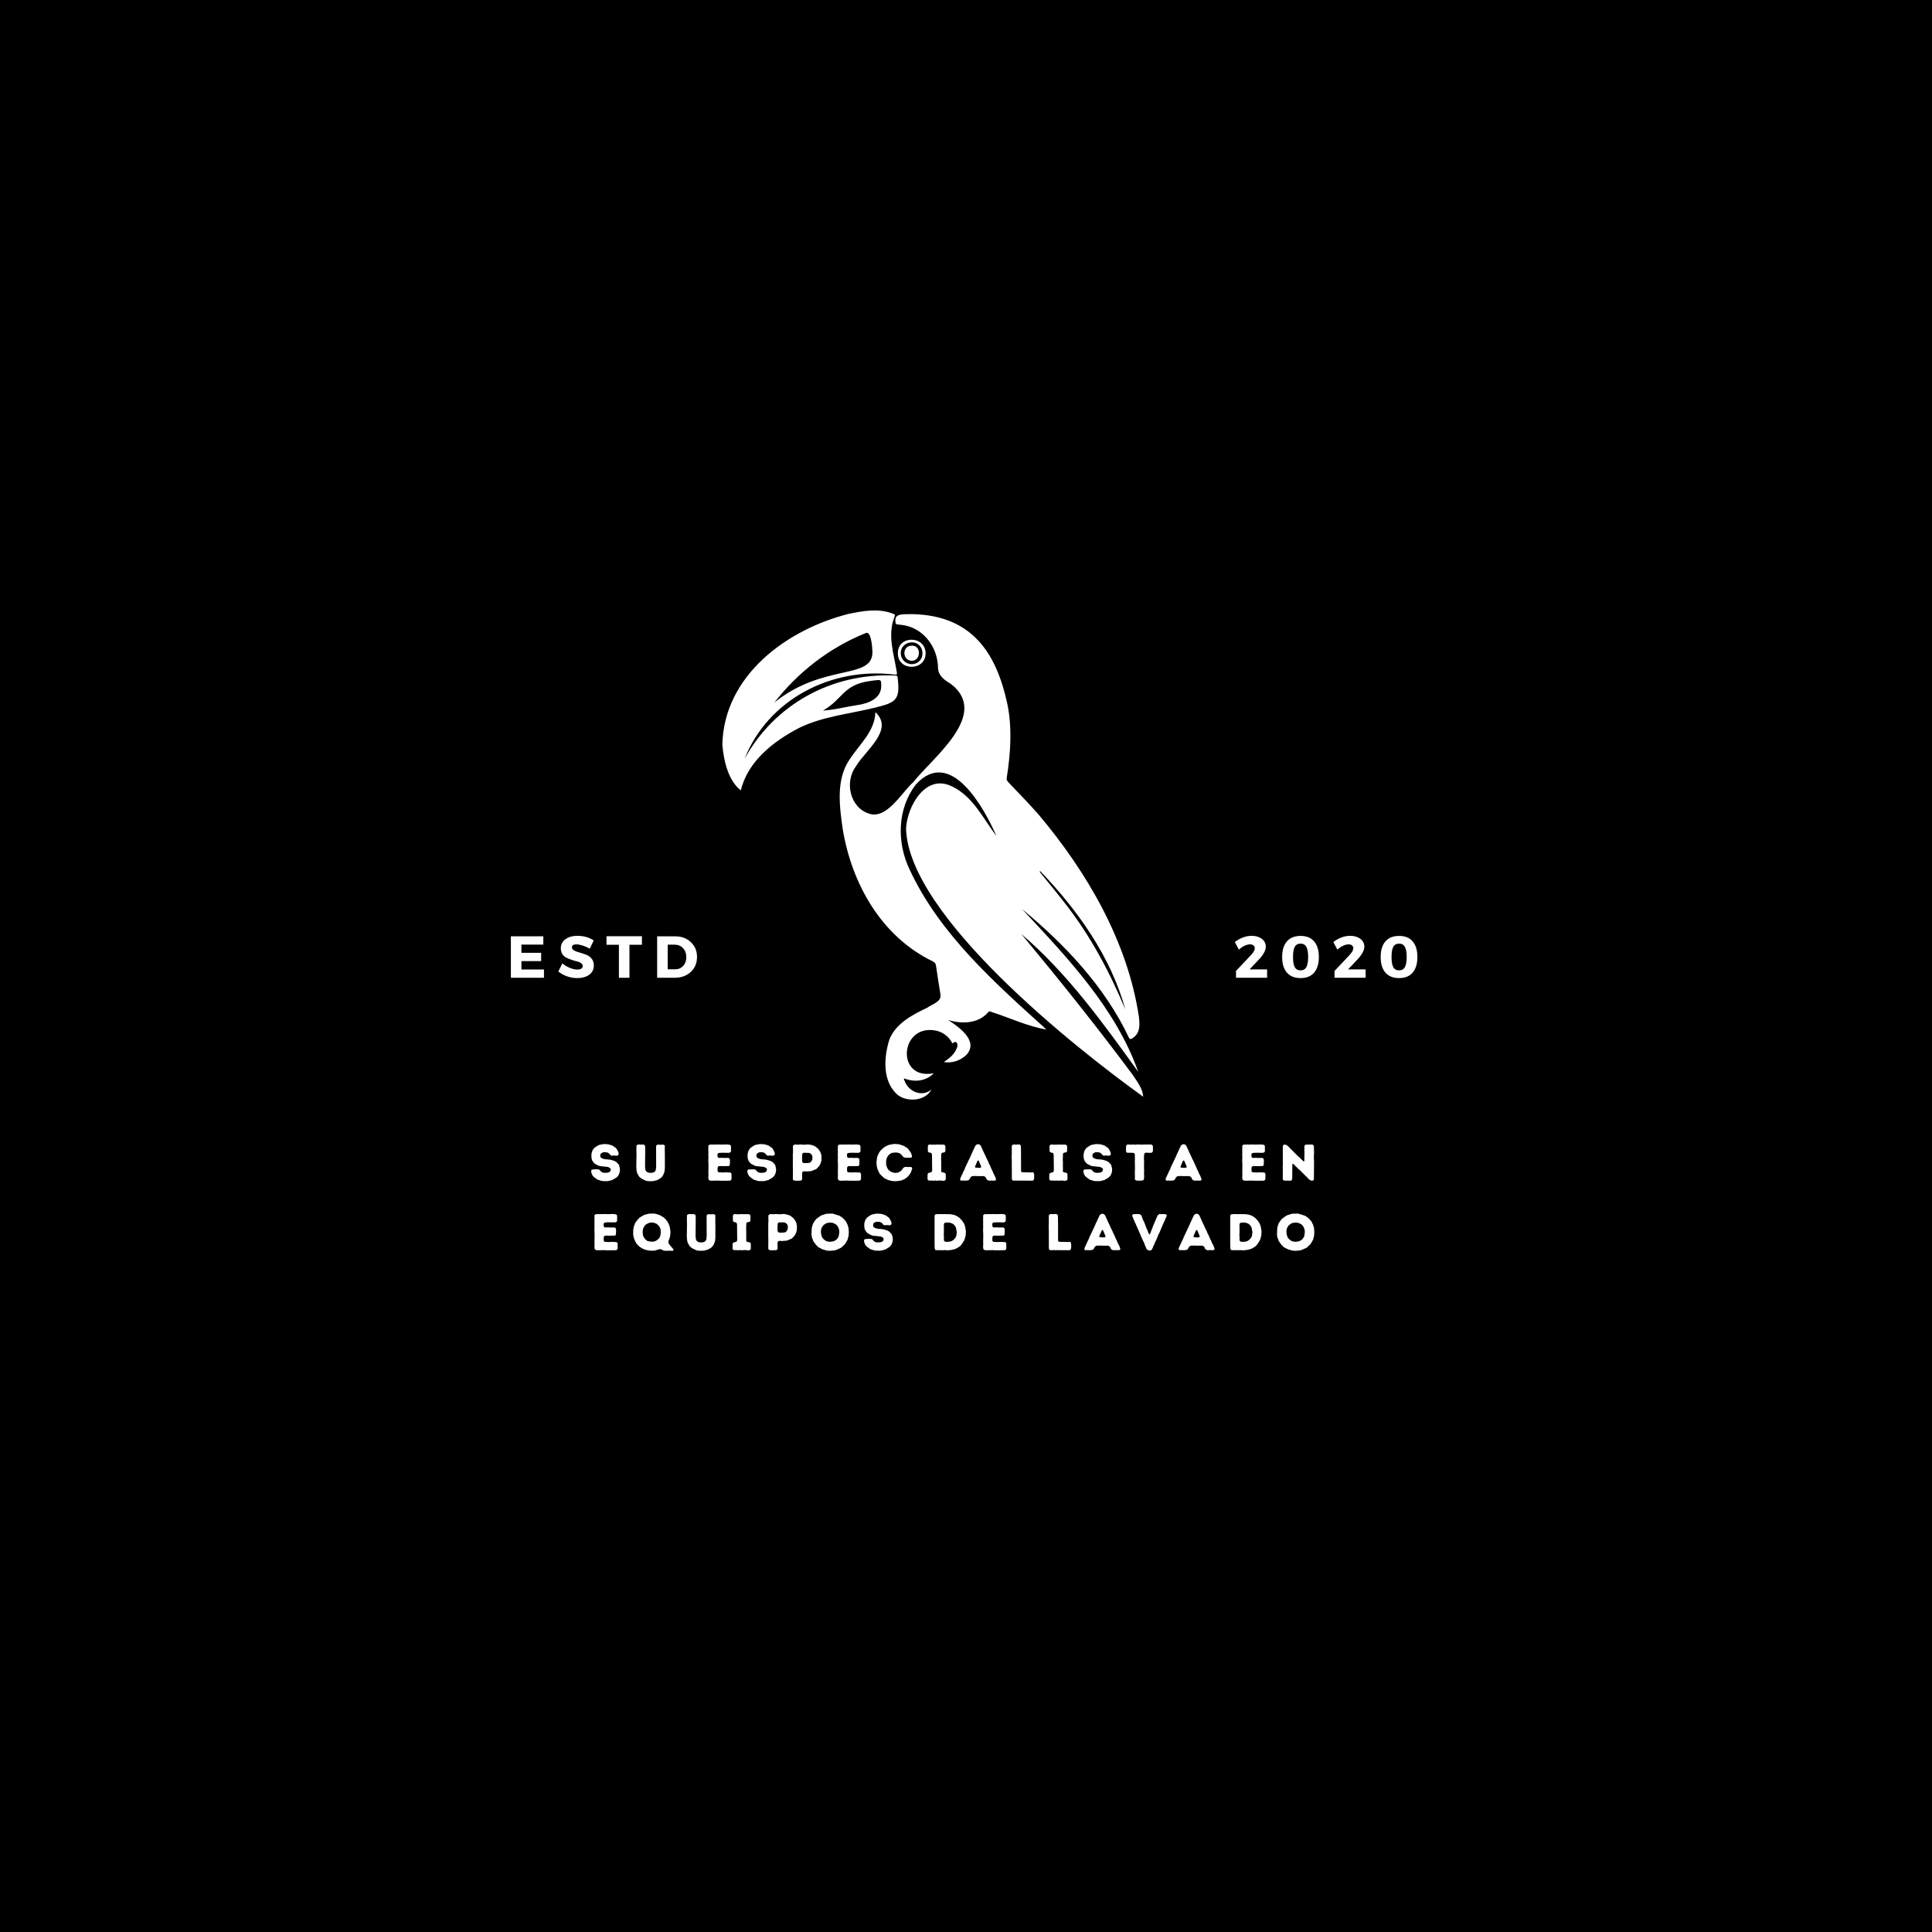 <svg xmlns="http://www.w3.org/2000/svg" xmlns:xlink="http://www.w3.org/1999/xlink" width="500" zoomAndPan="magnify" viewBox="0 0 375 375" height="500" preserveAspectRatio="xMidYMid meet" version="1.0"><defs><g/><clipPath id="06651d4615"><path d="M 162 119 L 221.957 119 L 221.957 214 L 162 214 Z M 162 119 " clip-rule="nonzero"/></clipPath><clipPath id="5983e2f6ea"><path d="M 140.207 118.039 L 175 118.039 L 175 154 L 140.207 154 Z M 140.207 118.039 " clip-rule="nonzero"/></clipPath></defs><rect x="-37.5" width="450" fill="#ffffff" y="-37.5" height="450" fill-opacity="1"/><rect x="-37.5" width="450" fill="#000000" y="-37.5" height="450" fill-opacity="1"/><g clip-path="url(#06651d4615)"><path fill="#ffffff" d="M 176.586 168.84 C 174.035 163.574 174.121 156.965 177.805 152.223 C 184.527 144.93 191.043 156.859 193.414 162.281 C 190.793 158.852 188.824 154.496 184.707 152.609 C 179.645 150.145 176.086 156.5 175.863 160.82 C 176.305 177.691 208.586 203.328 221.902 212.875 C 221.793 211.305 220.699 209.891 219.84 208.605 C 212.918 199.289 205.637 190.203 198.246 181.297 C 207.199 188.93 214.109 198.578 220.938 208.059 C 216.543 195.676 207.211 185.898 198.395 176.465 C 206.703 183.332 214.457 191.531 219.121 201.406 C 219.266 201.707 219.449 201.746 219.742 201.574 C 221.105 200.699 221.328 199.477 221.066 197.391 C 218.883 182.785 211.02 169.316 201.617 158.137 C 199.754 156.004 197.754 153.984 195.809 151.922 C 195.57 151.668 195.348 151.445 195.398 151.047 C 195.582 149.633 196.852 142.75 195.508 136.559 C 193.434 127.004 188.848 119.441 177.082 119.203 C 175.176 119.246 173.656 119.031 173.793 120.566 C 173.805 121.145 173.852 121.188 174.652 121.254 C 179.023 121.559 182.062 125.477 182.07 129.723 C 182.168 131.242 183.41 132.055 184.59 132.766 C 192.199 138.684 181.016 147.039 177.242 151.844 C 174.969 153.863 172.156 159.066 168.688 157.934 C 164.906 156.715 163.875 151.664 166.199 148.652 C 167.934 145.684 173.625 141.633 169.91 138.234 C 169.828 141.938 166.777 144.52 164.875 147.457 C 162.223 151.375 162.949 156.512 163.574 160.945 C 165.34 171.582 171.086 181.785 181.062 186.605 C 181.41 186.797 181.613 186.992 181.672 187.41 C 181.941 189.285 182.242 191.16 182.547 193.031 C 182.766 194.477 180.906 194.898 179.984 195.594 C 177.121 196.949 173.906 198.629 172.641 201.723 C 171.531 205.227 171.215 210.055 174.348 212.605 C 176.328 214.004 179.668 213.621 180.785 211.496 C 178.797 213.098 176.012 211.777 175.422 209.297 C 177.516 210.102 179.664 209.906 181.254 208.312 C 173.77 209.805 174.613 198.477 181.832 200.074 C 183.074 200.406 184.023 201.125 184.695 202.207 C 184.82 202.406 184.758 202.656 185.09 202.367 C 185.824 201.879 186.012 202.98 185.699 203.465 C 185.238 204.68 184.234 205.449 183.199 206.141 C 184.75 206.422 186.418 205.871 187.582 204.75 C 190.043 202.055 186.109 199.32 184.031 197.977 C 186.594 198.785 189.895 198.727 191.793 196.48 C 192.027 196.188 192.23 196.344 192.465 196.426 C 196.008 197.547 199.438 199.23 203.109 199.824 C 193.051 190.719 182.445 181.379 176.586 168.84 Z M 201.914 169.086 C 209.203 176.688 215.625 185.699 218.43 195.953 C 215.34 188.535 211.543 181.445 206.551 175.117 C 205.09 173.23 203.555 171.395 202.051 169.535 C 201.98 169.426 201.645 169.129 201.914 169.086 Z M 201.914 169.086 " fill-opacity="1" fill-rule="nonzero"/></g><g clip-path="url(#5983e2f6ea)"><path fill="#ffffff" d="M 174.258 131.766 C 174.219 131.137 174.141 131.098 173.469 131.113 C 161.434 130.633 150.344 136.719 144.52 147.281 C 149.113 135.699 161.477 129.426 173.617 130.938 C 174.109 130.984 174.152 130.922 174.059 130.414 C 173.504 126.949 172.246 123.34 173.562 119.895 C 173.793 119.312 173.789 119.297 173.188 119.066 C 170.445 118.043 167.438 118.582 164.656 119.168 C 152.738 122.191 140.535 131.082 140.207 144.512 C 140.438 147.422 141.258 151.426 143.789 153.418 C 145.176 147.707 150.152 143.863 155.137 141.273 C 159.738 139.035 164.926 138.566 169.844 137.352 C 173.723 136.383 174.754 135.992 174.258 131.766 Z M 168.059 122.871 C 169.066 122.453 169.289 125.441 169.328 126.27 C 169.695 132.152 160.016 128.52 150.301 136.363 C 154.906 130.445 161.059 125.672 168.059 122.871 Z M 159.742 137.914 C 163.613 135.734 163.594 132.93 168.793 132.195 C 169.277 132.113 169.77 132.055 170.258 132.016 C 171.094 131.863 171.035 132.359 171.043 133.039 C 171.137 135.582 168.52 136.574 166.363 136.863 C 164.168 137.184 161.938 137.809 159.742 137.914 Z M 159.742 137.914 " fill-opacity="1" fill-rule="nonzero"/></g><path fill="#ffffff" d="M 179.66 126.828 C 179.656 123.34 174.301 123.25 174.273 126.734 C 174.203 130.336 179.645 130.289 179.66 126.828 Z M 176.988 124.68 C 179.695 124.719 179.812 128.855 176.922 128.914 C 174.168 128.738 174.098 124.789 176.988 124.68 Z M 176.988 124.68 " fill-opacity="1" fill-rule="nonzero"/><path fill="#ffffff" d="M 176.984 128.258 C 178.742 128.258 178.891 125.309 177.02 125.32 C 175.031 125.285 175.082 128.234 176.984 128.258 Z M 176.984 128.258 " fill-opacity="1" fill-rule="nonzero"/><g fill="#ffffff" fill-opacity="1"><g transform="translate(114.319, 229.153)"><g><path d="M 2.688 0.094 L 2.281 0.016 L 1.891 -0.125 L 1.688 -0.188 L 1.5 -0.266 L 1.359 -0.422 L 1.016 -0.641 L 0.875 -0.797 L 0.734 -0.922 L 0.547 -1.297 L 0.484 -1.469 L 0.422 -1.875 L 0.5 -2.078 L 0.688 -2.156 L 1.453 -2.203 L 1.641 -2.172 L 1.812 -2.188 L 2.016 -2.109 L 2.344 -1.75 L 2.516 -1.641 L 2.688 -1.547 L 3.203 -1.5 L 3.375 -1.531 L 3.688 -1.547 L 4.031 -1.703 L 4.156 -1.844 L 4.234 -2.094 L 4.188 -2.344 L 4.047 -2.469 L 3.688 -2.641 L 2.125 -2.812 L 1.766 -2.938 L 1.078 -3.312 L 0.703 -3.766 L 0.547 -4.125 L 0.484 -4.516 L 0.469 -4.828 L 0.5 -5.312 L 0.688 -5.875 L 1.031 -6.344 L 1.516 -6.672 L 1.844 -6.875 L 2.234 -6.984 L 2.406 -7.016 L 2.609 -7.031 L 2.828 -7.094 L 3.594 -7.062 L 3.984 -6.984 L 4.547 -6.797 L 5.203 -6.344 L 5.438 -6.047 L 5.703 -5.516 L 5.766 -5.141 L 5.688 -4.969 L 5.5 -4.828 L 5.312 -4.844 L 5.125 -4.844 L 4.844 -4.875 L 4.375 -4.828 L 4.156 -4.953 L 4.016 -5.156 L 3.844 -5.297 L 3.656 -5.422 L 3.484 -5.469 L 3.156 -5.516 L 2.844 -5.5 L 2.656 -5.453 L 2.5 -5.375 L 2.344 -5.266 L 2.234 -5.125 L 2.188 -4.859 L 2.219 -4.562 L 2.375 -4.422 L 2.734 -4.234 L 3.266 -4.125 L 3.562 -4.125 L 3.766 -4.094 L 3.969 -4.078 L 4.172 -4.047 L 4.953 -3.812 L 5.125 -3.703 L 5.297 -3.625 L 5.469 -3.453 L 5.734 -3.156 L 5.844 -3 L 5.984 -2.422 L 6.016 -2.094 L 5.953 -1.594 L 5.891 -1.438 L 5.828 -1.25 L 5.719 -1.031 L 5.625 -0.891 L 5.328 -0.594 L 4.656 -0.188 L 4.453 -0.094 L 4.281 -0.062 L 4.078 0.016 L 3.875 0.047 L 3.688 0.094 L 3.484 0.109 Z M 2.688 0.094 "/></g></g></g><g fill="#ffffff" fill-opacity="1"><g transform="translate(122.846, 229.153)"><g><path d="M 3.438 0.125 L 3.125 0.109 L 2.922 0.109 L 2.531 0.031 L 2.156 -0.141 L 2 -0.234 L 1.797 -0.312 L 1.484 -0.531 L 1.328 -0.656 L 1.203 -0.797 L 0.984 -1.156 L 0.812 -1.5 L 0.719 -1.906 L 0.656 -2.703 L 0.688 -4.312 L 0.672 -4.516 L 0.703 -4.703 L 0.672 -6.109 L 0.688 -6.266 L 0.688 -6.516 L 0.672 -6.703 L 0.797 -6.906 L 1.016 -6.984 L 1.219 -7.016 L 1.656 -6.969 L 1.844 -7 L 2.047 -7 L 2.25 -6.906 L 2.375 -6.688 L 2.391 -6.406 L 2.375 -6.078 L 2.391 -5.938 L 2.359 -2.703 L 2.422 -2.125 L 2.484 -1.938 L 2.594 -1.781 L 2.766 -1.656 L 2.938 -1.562 L 3.156 -1.516 L 3.766 -1.516 L 4.109 -1.641 L 4.281 -1.766 L 4.391 -1.953 L 4.453 -2.109 L 4.516 -2.734 L 4.5 -6.672 L 4.609 -6.891 L 4.812 -6.984 L 5.234 -6.953 L 5.875 -6.984 L 6.094 -6.906 L 6.219 -6.703 L 6.188 -6.5 L 6.188 -5.672 L 6.203 -5.516 L 6.188 -5.297 L 6.203 -5.094 L 6.203 -2.406 L 6.156 -1.922 L 6.062 -1.5 L 5.969 -1.328 L 5.906 -1.125 L 5.688 -0.781 L 5.406 -0.5 L 5.062 -0.281 L 4.703 -0.094 L 3.938 0.109 L 3.734 0.094 Z M 3.438 0.125 "/></g></g></g><g fill="#ffffff" fill-opacity="1"><g transform="translate(131.893, 229.153)"><g/></g></g><g fill="#ffffff" fill-opacity="1"><g transform="translate(136.752, 229.153)"><g><path d="M 3.484 0.031 L 3.281 0.016 L 3.078 0.031 L 2.844 0.016 L 2.656 -0.016 L 2.25 0.016 L 2.062 0 L 1.844 0.016 L 1.125 0.016 L 0.828 -0.125 L 0.75 -0.391 L 0.734 -0.609 L 0.766 -1.297 L 0.734 -1.5 L 0.75 -1.688 L 0.766 -3.312 L 0.734 -3.484 L 0.734 -4.312 L 0.766 -4.5 L 0.734 -4.703 L 0.75 -5.688 L 0.719 -5.906 L 0.75 -6.312 L 0.734 -6.703 L 0.844 -6.906 L 1.047 -6.984 L 1.25 -6.984 L 1.453 -7 L 1.625 -6.984 L 1.812 -7.016 L 2.016 -6.984 L 2.844 -7.016 L 3.047 -6.984 L 3.203 -7 L 3.406 -6.984 L 3.625 -7 L 4.438 -7.016 L 4.625 -6.969 L 4.828 -6.969 L 5.031 -6.891 L 5.125 -6.703 L 5.141 -6.094 L 5.125 -5.906 L 5.141 -5.703 L 5.047 -5.516 L 4.828 -5.406 L 4.641 -5.391 L 3.203 -5.406 L 3.016 -5.375 L 2.828 -5.375 L 2.609 -5.297 L 2.516 -5.109 L 2.516 -4.797 L 2.594 -4.484 L 2.812 -4.406 L 3.391 -4.422 L 3.812 -4.391 L 4.016 -4.406 L 4.609 -4.406 L 4.844 -4.281 L 4.938 -4 L 4.906 -3.094 L 4.844 -2.906 L 4.641 -2.812 L 4.406 -2.828 L 4.203 -2.812 L 3.797 -2.812 L 3.422 -2.797 L 3.094 -2.828 L 2.797 -2.812 L 2.625 -2.703 L 2.531 -2.5 L 2.531 -1.875 L 2.609 -1.688 L 2.812 -1.594 L 3.047 -1.609 L 3.234 -1.578 L 3.453 -1.594 L 3.656 -1.562 L 3.984 -1.609 L 4.484 -1.594 L 4.688 -1.562 L 4.906 -1.594 L 5.125 -1.5 L 5.234 -1.297 L 5.234 -0.297 L 5.125 -0.078 L 4.906 0.016 Z M 3.484 0.031 "/></g></g></g><g fill="#ffffff" fill-opacity="1"><g transform="translate(144.63, 229.153)"><g><path d="M 2.688 0.094 L 2.281 0.016 L 1.891 -0.125 L 1.688 -0.188 L 1.5 -0.266 L 1.359 -0.422 L 1.016 -0.641 L 0.875 -0.797 L 0.734 -0.922 L 0.547 -1.297 L 0.484 -1.469 L 0.422 -1.875 L 0.5 -2.078 L 0.688 -2.156 L 1.453 -2.203 L 1.641 -2.172 L 1.812 -2.188 L 2.016 -2.109 L 2.344 -1.75 L 2.516 -1.641 L 2.688 -1.547 L 3.203 -1.5 L 3.375 -1.531 L 3.688 -1.547 L 4.031 -1.703 L 4.156 -1.844 L 4.234 -2.094 L 4.188 -2.344 L 4.047 -2.469 L 3.688 -2.641 L 2.125 -2.812 L 1.766 -2.938 L 1.078 -3.312 L 0.703 -3.766 L 0.547 -4.125 L 0.484 -4.516 L 0.469 -4.828 L 0.5 -5.312 L 0.688 -5.875 L 1.031 -6.344 L 1.516 -6.672 L 1.844 -6.875 L 2.234 -6.984 L 2.406 -7.016 L 2.609 -7.031 L 2.828 -7.094 L 3.594 -7.062 L 3.984 -6.984 L 4.547 -6.797 L 5.203 -6.344 L 5.438 -6.047 L 5.703 -5.516 L 5.766 -5.141 L 5.688 -4.969 L 5.5 -4.828 L 5.312 -4.844 L 5.125 -4.844 L 4.844 -4.875 L 4.375 -4.828 L 4.156 -4.953 L 4.016 -5.156 L 3.844 -5.297 L 3.656 -5.422 L 3.484 -5.469 L 3.156 -5.516 L 2.844 -5.5 L 2.656 -5.453 L 2.5 -5.375 L 2.344 -5.266 L 2.234 -5.125 L 2.188 -4.859 L 2.219 -4.562 L 2.375 -4.422 L 2.734 -4.234 L 3.266 -4.125 L 3.562 -4.125 L 3.766 -4.094 L 3.969 -4.078 L 4.172 -4.047 L 4.953 -3.812 L 5.125 -3.703 L 5.297 -3.625 L 5.469 -3.453 L 5.734 -3.156 L 5.844 -3 L 5.984 -2.422 L 6.016 -2.094 L 5.953 -1.594 L 5.891 -1.438 L 5.828 -1.25 L 5.719 -1.031 L 5.625 -0.891 L 5.328 -0.594 L 4.656 -0.188 L 4.453 -0.094 L 4.281 -0.062 L 4.078 0.016 L 3.875 0.047 L 3.688 0.094 L 3.484 0.109 Z M 2.688 0.094 "/></g></g></g><g fill="#ffffff" fill-opacity="1"><g transform="translate(153.157, 229.153)"><g><path d="M 1.344 0.031 L 1.156 0.016 L 0.844 -0.078 L 0.734 -0.266 L 0.75 -2.125 L 0.734 -2.312 L 0.734 -4.906 L 0.719 -5.094 L 0.766 -5.484 L 0.75 -6.703 L 0.844 -6.859 L 1.047 -6.969 L 1.266 -7.016 L 1.438 -6.984 L 1.656 -6.969 L 2.281 -7.016 L 2.484 -6.984 L 3.094 -6.969 L 3.312 -7 L 3.625 -7.016 L 3.938 -7 L 4.125 -6.938 L 4.328 -6.938 L 4.5 -6.859 L 4.906 -6.734 L 5.234 -6.516 L 5.688 -6.125 L 5.922 -5.797 L 6.109 -5.453 L 6.234 -5.094 L 6.266 -4.875 L 6.297 -4.703 L 6.281 -3.875 L 6.219 -3.719 L 6.188 -3.5 L 6.016 -3.109 L 5.812 -2.797 L 5.688 -2.641 L 5.547 -2.516 L 5.406 -2.344 L 5.266 -2.234 L 4.312 -1.844 L 3.281 -1.766 L 3.062 -1.812 L 2.844 -1.797 L 2.625 -1.688 L 2.531 -1.5 L 2.547 -1.266 L 2.516 -1.078 L 2.547 -0.703 L 2.531 -0.484 L 2.547 -0.297 L 2.453 -0.078 L 2.234 0 L 2.016 0.016 L 1.828 0.016 Z M 2.844 -3.391 L 3.078 -3.406 L 3.594 -3.406 L 3.906 -3.438 L 4.062 -3.484 L 4.219 -3.609 L 4.344 -3.766 L 4.438 -3.938 L 4.516 -4.109 L 4.531 -4.375 L 4.516 -4.656 L 4.484 -4.844 L 4.375 -5.047 L 4.25 -5.172 L 4.094 -5.281 L 3.891 -5.375 L 2.844 -5.406 L 2.641 -5.297 L 2.547 -5.109 L 2.547 -4.703 L 2.516 -4.484 L 2.547 -3.688 L 2.641 -3.516 Z M 2.844 -3.391 "/></g></g></g><g fill="#ffffff" fill-opacity="1"><g transform="translate(161.885, 229.153)"><g><path d="M 3.484 0.031 L 3.281 0.016 L 3.078 0.031 L 2.844 0.016 L 2.656 -0.016 L 2.25 0.016 L 2.062 0 L 1.844 0.016 L 1.125 0.016 L 0.828 -0.125 L 0.75 -0.391 L 0.734 -0.609 L 0.766 -1.297 L 0.734 -1.5 L 0.75 -1.688 L 0.766 -3.312 L 0.734 -3.484 L 0.734 -4.312 L 0.766 -4.5 L 0.734 -4.703 L 0.75 -5.688 L 0.719 -5.906 L 0.75 -6.312 L 0.734 -6.703 L 0.844 -6.906 L 1.047 -6.984 L 1.25 -6.984 L 1.453 -7 L 1.625 -6.984 L 1.812 -7.016 L 2.016 -6.984 L 2.844 -7.016 L 3.047 -6.984 L 3.203 -7 L 3.406 -6.984 L 3.625 -7 L 4.438 -7.016 L 4.625 -6.969 L 4.828 -6.969 L 5.031 -6.891 L 5.125 -6.703 L 5.141 -6.094 L 5.125 -5.906 L 5.141 -5.703 L 5.047 -5.516 L 4.828 -5.406 L 4.641 -5.391 L 3.203 -5.406 L 3.016 -5.375 L 2.828 -5.375 L 2.609 -5.297 L 2.516 -5.109 L 2.516 -4.797 L 2.594 -4.484 L 2.812 -4.406 L 3.391 -4.422 L 3.812 -4.391 L 4.016 -4.406 L 4.609 -4.406 L 4.844 -4.281 L 4.938 -4 L 4.906 -3.094 L 4.844 -2.906 L 4.641 -2.812 L 4.406 -2.828 L 4.203 -2.812 L 3.797 -2.812 L 3.422 -2.797 L 3.094 -2.828 L 2.797 -2.812 L 2.625 -2.703 L 2.531 -2.5 L 2.531 -1.875 L 2.609 -1.688 L 2.812 -1.594 L 3.047 -1.609 L 3.234 -1.578 L 3.453 -1.594 L 3.656 -1.562 L 3.984 -1.609 L 4.484 -1.594 L 4.688 -1.562 L 4.906 -1.594 L 5.125 -1.5 L 5.234 -1.297 L 5.234 -0.297 L 5.125 -0.078 L 4.906 0.016 Z M 3.484 0.031 "/></g></g></g><g fill="#ffffff" fill-opacity="1"><g transform="translate(169.763, 229.153)"><g><path d="M 3.484 0.078 L 3.297 0.062 L 3.109 0.031 L 2.906 -0.047 L 2.734 -0.078 L 2.281 -0.266 L 1.844 -0.5 L 1.406 -0.891 L 0.984 -1.328 L 0.562 -2.203 L 0.422 -2.766 L 0.359 -3.5 L 0.453 -4.359 L 0.562 -4.766 L 0.812 -5.328 L 1 -5.625 L 1.266 -5.953 L 1.703 -6.344 L 1.984 -6.562 L 2.734 -6.922 L 3.703 -7.109 L 4.312 -7.094 L 4.516 -7.062 L 4.703 -7.062 L 5.672 -6.734 L 6.344 -6.312 L 6.625 -6.016 L 6.734 -5.828 L 6.875 -5.656 L 6.969 -5.5 L 7.078 -5.344 L 7.141 -5.125 L 7.203 -4.953 L 7.266 -4.734 L 7.203 -4.531 L 7.031 -4.453 L 6.734 -4.422 L 6.453 -4.453 L 6.25 -4.438 L 6.047 -4.453 L 5.859 -4.438 L 5.625 -4.547 L 5.438 -4.734 L 5.328 -4.875 L 5.047 -5.172 L 4.906 -5.281 L 4.719 -5.344 L 4.406 -5.438 L 3.984 -5.453 L 3.312 -5.375 L 3.047 -5.219 L 2.797 -5.031 L 2.562 -4.75 L 2.453 -4.562 L 2.312 -4.203 L 2.234 -3.797 L 2.234 -3.188 L 2.266 -2.969 L 2.312 -2.797 L 2.391 -2.656 L 2.453 -2.453 L 2.688 -2.094 L 2.969 -1.844 L 3.312 -1.656 L 3.688 -1.531 L 3.969 -1.5 L 4.5 -1.531 L 4.844 -1.719 L 5 -1.781 L 5.156 -1.922 L 5.391 -2.188 L 5.484 -2.375 L 5.656 -2.531 L 5.875 -2.656 L 6.078 -2.641 L 6.281 -2.656 L 6.484 -2.625 L 7.047 -2.656 L 7.234 -2.531 L 7.297 -2.344 L 7.047 -1.594 L 6.828 -1.234 L 6.594 -0.938 L 6.312 -0.656 L 5.828 -0.297 L 5.656 -0.219 L 5.453 -0.156 L 5.266 -0.047 L 4.688 0.062 L 3.984 0.125 Z M 3.484 0.078 "/></g></g></g><g fill="#ffffff" fill-opacity="1"><g transform="translate(179.54, 229.153)"><g><path d="M 3.344 0.047 L 3.156 -0.016 L 2.656 -0.016 L 2.359 0.031 L 1.953 -0.016 L 1.766 0.016 L 1.453 0.016 L 1.156 -0.016 L 0.969 0 L 0.781 0 L 0.578 -0.094 L 0.484 -0.359 L 0.516 -1.281 L 0.625 -1.453 L 1.281 -1.656 L 1.391 -1.953 L 1.359 -5.031 L 1.266 -5.297 L 1.078 -5.422 L 0.875 -5.422 L 0.656 -5.531 L 0.547 -5.734 L 0.562 -5.922 L 0.547 -6.656 L 0.641 -6.906 L 0.844 -7 L 1.062 -7 L 1.266 -6.969 L 2.078 -6.969 L 2.281 -7.016 L 2.453 -6.984 L 3.672 -6.984 L 3.844 -6.875 L 3.969 -6.688 L 3.953 -5.703 L 3.859 -5.547 L 3.656 -5.453 L 3.453 -5.438 L 3.234 -5.344 L 3.156 -5.109 L 3.125 -4.094 L 3.156 -3.375 L 3.141 -3.156 L 3.156 -2.062 L 3.125 -1.875 L 3.234 -1.641 L 3.484 -1.562 L 3.688 -1.562 L 3.906 -1.453 L 4.031 -1.266 L 4.031 -0.266 L 3.938 -0.078 L 3.75 0.016 Z M 3.344 0.047 "/></g></g></g><g fill="#ffffff" fill-opacity="1"><g transform="translate(186.228, 229.153)"><g><path d="M 5.906 0.016 L 5.688 0 L 5.453 -0.094 L 5.266 -0.25 L 5.203 -0.438 L 5.109 -0.625 L 4.922 -0.781 L 4.703 -0.891 L 4.484 -0.859 L 4.297 -0.875 L 3.312 -0.875 L 3.141 -0.906 L 2.719 -0.859 L 2.531 -0.891 L 2.312 -0.781 L 2.125 -0.594 L 1.953 -0.266 L 1.766 -0.078 L 1.531 -0.016 L 0.969 0.016 L 0.766 -0.016 L 0.375 0.016 L 0.188 -0.047 L 0.125 -0.297 L 0.188 -0.5 L 0.391 -0.906 L 0.438 -1.078 L 0.547 -1.219 L 0.703 -1.625 L 0.875 -1.938 L 0.953 -2.141 L 1.047 -2.297 L 1.109 -2.516 L 2.125 -4.656 L 2.188 -4.828 L 2.297 -5.016 L 2.344 -5.219 L 2.453 -5.375 L 2.859 -6.297 L 2.953 -6.438 L 3.016 -6.625 L 3.109 -6.797 L 3.297 -6.969 L 3.609 -7.078 L 3.938 -6.984 L 4.109 -6.797 L 4.297 -6.453 L 4.359 -6.266 L 4.469 -6.094 L 4.531 -5.891 L 5.188 -4.5 L 5.266 -4.297 L 5.469 -3.922 L 5.531 -3.766 L 5.625 -3.609 L 5.688 -3.391 L 5.781 -3.203 L 5.875 -3.047 L 6.266 -2.141 L 6.453 -1.781 L 6.594 -1.406 L 6.875 -0.891 L 7.016 -0.516 L 7.094 -0.297 L 7.062 -0.047 L 6.781 0 L 6.469 0.016 L 6.281 -0.016 Z M 3.625 -2.469 L 4.031 -2.484 L 4.188 -2.562 L 4.219 -2.734 L 3.75 -3.844 L 3.609 -3.922 L 3.5 -3.828 L 3.031 -2.75 L 3.047 -2.562 L 3.203 -2.484 L 3.438 -2.516 Z M 3.625 -2.469 "/></g></g></g><g fill="#ffffff" fill-opacity="1"><g transform="translate(195.635, 229.153)"><g><path d="M 0.766 -0.359 L 0.75 -4.109 L 0.734 -4.297 L 0.719 -4.516 L 0.75 -4.891 L 0.734 -5.094 L 0.75 -5.281 L 0.75 -6.688 L 0.844 -6.906 L 1.047 -6.984 L 1.234 -7.016 L 1.641 -6.969 L 1.844 -7.016 L 2.234 -7.016 L 2.438 -6.891 L 2.531 -6.672 L 2.516 -6.484 L 2.547 -5.906 L 2.531 -5.516 L 2.547 -5.266 L 2.547 -1.875 L 2.625 -1.688 L 2.812 -1.594 L 3.031 -1.625 L 3.422 -1.594 L 3.594 -1.625 L 3.797 -1.594 L 4.203 -1.594 L 4.422 -1.562 L 4.609 -1.609 L 4.812 -1.625 L 5 -1.516 L 5.094 -1.203 L 5.094 -0.406 L 4.984 -0.094 L 4.797 0.016 L 2.812 0 L 2.594 0.016 L 2.406 -0.016 L 2.031 0.016 L 1.641 -0.016 L 1.219 0.016 L 1.016 0 L 0.828 -0.094 Z M 0.766 -0.359 "/></g></g></g><g fill="#ffffff" fill-opacity="1"><g transform="translate(203.163, 229.153)"><g><path d="M 3.344 0.047 L 3.156 -0.016 L 2.656 -0.016 L 2.359 0.031 L 1.953 -0.016 L 1.766 0.016 L 1.453 0.016 L 1.156 -0.016 L 0.969 0 L 0.781 0 L 0.578 -0.094 L 0.484 -0.359 L 0.516 -1.281 L 0.625 -1.453 L 1.281 -1.656 L 1.391 -1.953 L 1.359 -5.031 L 1.266 -5.297 L 1.078 -5.422 L 0.875 -5.422 L 0.656 -5.531 L 0.547 -5.734 L 0.562 -5.922 L 0.547 -6.656 L 0.641 -6.906 L 0.844 -7 L 1.062 -7 L 1.266 -6.969 L 2.078 -6.969 L 2.281 -7.016 L 2.453 -6.984 L 3.672 -6.984 L 3.844 -6.875 L 3.969 -6.688 L 3.953 -5.703 L 3.859 -5.547 L 3.656 -5.453 L 3.453 -5.438 L 3.234 -5.344 L 3.156 -5.109 L 3.125 -4.094 L 3.156 -3.375 L 3.141 -3.156 L 3.156 -2.062 L 3.125 -1.875 L 3.234 -1.641 L 3.484 -1.562 L 3.688 -1.562 L 3.906 -1.453 L 4.031 -1.266 L 4.031 -0.266 L 3.938 -0.078 L 3.75 0.016 Z M 3.344 0.047 "/></g></g></g><g fill="#ffffff" fill-opacity="1"><g transform="translate(209.851, 229.153)"><g><path d="M 2.688 0.094 L 2.281 0.016 L 1.891 -0.125 L 1.688 -0.188 L 1.5 -0.266 L 1.359 -0.422 L 1.016 -0.641 L 0.875 -0.797 L 0.734 -0.922 L 0.547 -1.297 L 0.484 -1.469 L 0.422 -1.875 L 0.5 -2.078 L 0.688 -2.156 L 1.453 -2.203 L 1.641 -2.172 L 1.812 -2.188 L 2.016 -2.109 L 2.344 -1.75 L 2.516 -1.641 L 2.688 -1.547 L 3.203 -1.5 L 3.375 -1.531 L 3.688 -1.547 L 4.031 -1.703 L 4.156 -1.844 L 4.234 -2.094 L 4.188 -2.344 L 4.047 -2.469 L 3.688 -2.641 L 2.125 -2.812 L 1.766 -2.938 L 1.078 -3.312 L 0.703 -3.766 L 0.547 -4.125 L 0.484 -4.516 L 0.469 -4.828 L 0.5 -5.312 L 0.688 -5.875 L 1.031 -6.344 L 1.516 -6.672 L 1.844 -6.875 L 2.234 -6.984 L 2.406 -7.016 L 2.609 -7.031 L 2.828 -7.094 L 3.594 -7.062 L 3.984 -6.984 L 4.547 -6.797 L 5.203 -6.344 L 5.438 -6.047 L 5.703 -5.516 L 5.766 -5.141 L 5.688 -4.969 L 5.5 -4.828 L 5.312 -4.844 L 5.125 -4.844 L 4.844 -4.875 L 4.375 -4.828 L 4.156 -4.953 L 4.016 -5.156 L 3.844 -5.297 L 3.656 -5.422 L 3.484 -5.469 L 3.156 -5.516 L 2.844 -5.5 L 2.656 -5.453 L 2.5 -5.375 L 2.344 -5.266 L 2.234 -5.125 L 2.188 -4.859 L 2.219 -4.562 L 2.375 -4.422 L 2.734 -4.234 L 3.266 -4.125 L 3.562 -4.125 L 3.766 -4.094 L 3.969 -4.078 L 4.172 -4.047 L 4.953 -3.812 L 5.125 -3.703 L 5.297 -3.625 L 5.469 -3.453 L 5.734 -3.156 L 5.844 -3 L 5.984 -2.422 L 6.016 -2.094 L 5.953 -1.594 L 5.891 -1.438 L 5.828 -1.25 L 5.719 -1.031 L 5.625 -0.891 L 5.328 -0.594 L 4.656 -0.188 L 4.453 -0.094 L 4.281 -0.062 L 4.078 0.016 L 3.875 0.047 L 3.688 0.094 L 3.484 0.109 Z M 2.688 0.094 "/></g></g></g><g fill="#ffffff" fill-opacity="1"><g transform="translate(218.378, 229.153)"><g><path d="M 2.609 0.016 L 2.297 0.016 L 2.016 -0.094 L 1.875 -0.312 L 1.906 -0.5 L 1.906 -1.078 L 1.891 -1.297 L 1.906 -2.094 L 1.922 -2.297 L 1.891 -3.797 L 1.906 -4.062 L 1.906 -4.484 L 1.891 -4.766 L 1.906 -5.094 L 1.797 -5.297 L 1.609 -5.391 L 0.656 -5.406 L 0.453 -5.391 L 0.281 -5.484 L 0.188 -5.672 L 0.172 -5.984 L 0.188 -6.484 L 0.188 -6.688 L 0.297 -6.906 L 0.484 -7.016 L 1.188 -6.969 L 1.5 -7 L 2.094 -6.969 L 2.266 -7.016 L 2.484 -6.984 L 2.703 -7.016 L 2.891 -7.016 L 3.094 -6.969 L 3.906 -7.016 L 4.094 -6.984 L 4.297 -7.016 L 4.484 -7 L 5.109 -7 L 5.297 -6.875 L 5.406 -6.672 L 5.406 -5.719 L 5.281 -5.5 L 5.109 -5.391 L 4.938 -5.406 L 4.719 -5.375 L 4.344 -5.422 L 3.953 -5.406 L 3.766 -5.281 L 3.688 -4.984 L 3.656 -4.109 L 3.688 -3.906 L 3.672 -2.297 L 3.703 -2.062 L 3.688 -1.891 L 3.688 -1.484 L 3.672 -1.281 L 3.703 -0.906 L 3.672 -0.375 L 3.562 -0.094 L 3.281 0 Z M 2.609 0.016 "/></g></g></g><g fill="#ffffff" fill-opacity="1"><g transform="translate(226.116, 229.153)"><g><path d="M 5.906 0.016 L 5.688 0 L 5.453 -0.094 L 5.266 -0.25 L 5.203 -0.438 L 5.109 -0.625 L 4.922 -0.781 L 4.703 -0.891 L 4.484 -0.859 L 4.297 -0.875 L 3.312 -0.875 L 3.141 -0.906 L 2.719 -0.859 L 2.531 -0.891 L 2.312 -0.781 L 2.125 -0.594 L 1.953 -0.266 L 1.766 -0.078 L 1.531 -0.016 L 0.969 0.016 L 0.766 -0.016 L 0.375 0.016 L 0.188 -0.047 L 0.125 -0.297 L 0.188 -0.5 L 0.391 -0.906 L 0.438 -1.078 L 0.547 -1.219 L 0.703 -1.625 L 0.875 -1.938 L 0.953 -2.141 L 1.047 -2.297 L 1.109 -2.516 L 2.125 -4.656 L 2.188 -4.828 L 2.297 -5.016 L 2.344 -5.219 L 2.453 -5.375 L 2.859 -6.297 L 2.953 -6.438 L 3.016 -6.625 L 3.109 -6.797 L 3.297 -6.969 L 3.609 -7.078 L 3.938 -6.984 L 4.109 -6.797 L 4.297 -6.453 L 4.359 -6.266 L 4.469 -6.094 L 4.531 -5.891 L 5.188 -4.5 L 5.266 -4.297 L 5.469 -3.922 L 5.531 -3.766 L 5.625 -3.609 L 5.688 -3.391 L 5.781 -3.203 L 5.875 -3.047 L 6.266 -2.141 L 6.453 -1.781 L 6.594 -1.406 L 6.875 -0.891 L 7.016 -0.516 L 7.094 -0.297 L 7.062 -0.047 L 6.781 0 L 6.469 0.016 L 6.281 -0.016 Z M 3.625 -2.469 L 4.031 -2.484 L 4.188 -2.562 L 4.219 -2.734 L 3.75 -3.844 L 3.609 -3.922 L 3.5 -3.828 L 3.031 -2.75 L 3.047 -2.562 L 3.203 -2.484 L 3.438 -2.516 Z M 3.625 -2.469 "/></g></g></g><g fill="#ffffff" fill-opacity="1"><g transform="translate(235.523, 229.153)"><g/></g></g><g fill="#ffffff" fill-opacity="1"><g transform="translate(240.382, 229.153)"><g><path d="M 3.484 0.031 L 3.281 0.016 L 3.078 0.031 L 2.844 0.016 L 2.656 -0.016 L 2.25 0.016 L 2.062 0 L 1.844 0.016 L 1.125 0.016 L 0.828 -0.125 L 0.75 -0.391 L 0.734 -0.609 L 0.766 -1.297 L 0.734 -1.5 L 0.75 -1.688 L 0.766 -3.312 L 0.734 -3.484 L 0.734 -4.312 L 0.766 -4.5 L 0.734 -4.703 L 0.75 -5.688 L 0.719 -5.906 L 0.75 -6.312 L 0.734 -6.703 L 0.844 -6.906 L 1.047 -6.984 L 1.25 -6.984 L 1.453 -7 L 1.625 -6.984 L 1.812 -7.016 L 2.016 -6.984 L 2.844 -7.016 L 3.047 -6.984 L 3.203 -7 L 3.406 -6.984 L 3.625 -7 L 4.438 -7.016 L 4.625 -6.969 L 4.828 -6.969 L 5.031 -6.891 L 5.125 -6.703 L 5.141 -6.094 L 5.125 -5.906 L 5.141 -5.703 L 5.047 -5.516 L 4.828 -5.406 L 4.641 -5.391 L 3.203 -5.406 L 3.016 -5.375 L 2.828 -5.375 L 2.609 -5.297 L 2.516 -5.109 L 2.516 -4.797 L 2.594 -4.484 L 2.812 -4.406 L 3.391 -4.422 L 3.812 -4.391 L 4.016 -4.406 L 4.609 -4.406 L 4.844 -4.281 L 4.938 -4 L 4.906 -3.094 L 4.844 -2.906 L 4.641 -2.812 L 4.406 -2.828 L 4.203 -2.812 L 3.797 -2.812 L 3.422 -2.797 L 3.094 -2.828 L 2.797 -2.812 L 2.625 -2.703 L 2.531 -2.5 L 2.531 -1.875 L 2.609 -1.688 L 2.812 -1.594 L 3.047 -1.609 L 3.234 -1.578 L 3.453 -1.594 L 3.656 -1.562 L 3.984 -1.609 L 4.484 -1.594 L 4.688 -1.562 L 4.906 -1.594 L 5.125 -1.5 L 5.234 -1.297 L 5.234 -0.297 L 5.125 -0.078 L 4.906 0.016 Z M 3.484 0.031 "/></g></g></g><g fill="#ffffff" fill-opacity="1"><g transform="translate(248.26, 229.153)"><g><path d="M 5.906 -0.172 L 5.75 -0.297 L 5.484 -0.594 L 3.938 -2.125 L 3.766 -2.234 L 3.641 -2.391 L 2.938 -3.062 L 2.797 -3.234 L 2.672 -3.297 L 2.594 -3.125 L 2.578 -2.922 L 2.562 -0.391 L 2.469 -0.078 L 2.266 0.016 L 2.062 0.031 L 1.672 0 L 1.453 0.016 L 1.047 0 L 0.828 -0.062 L 0.734 -0.266 L 0.719 -1.094 L 0.734 -1.297 L 0.719 -2.938 L 0.75 -3.094 L 0.734 -3.516 L 0.734 -6.703 L 0.828 -6.906 L 1.062 -7 L 1.359 -6.938 L 1.594 -6.812 L 1.734 -6.688 L 3.703 -4.703 L 3.984 -4.484 L 4.703 -3.766 L 4.844 -3.703 L 4.906 -3.875 L 4.938 -5.656 L 4.906 -5.875 L 4.938 -6.297 L 4.906 -6.453 L 4.922 -6.672 L 5.031 -6.875 L 5.219 -6.984 L 6.453 -7 L 6.656 -6.891 L 6.766 -6.688 L 6.797 -5.297 L 6.766 -5.062 L 6.766 -4.062 L 6.797 -3.906 L 6.766 -0.25 L 6.672 -0.047 L 6.453 0.016 L 6.172 -0.016 Z M 5.906 -0.172 "/></g></g></g><g fill="#ffffff" fill-opacity="1"><g transform="translate(257.955, 229.153)"><g/></g></g><g fill="#ffffff" fill-opacity="1"><g transform="translate(114.647, 242.653)"><g><path d="M 3.484 0.031 L 3.281 0.016 L 3.078 0.031 L 2.844 0.016 L 2.656 -0.016 L 2.25 0.016 L 2.062 0 L 1.844 0.016 L 1.125 0.016 L 0.828 -0.125 L 0.75 -0.391 L 0.734 -0.609 L 0.766 -1.297 L 0.734 -1.5 L 0.75 -1.688 L 0.766 -3.312 L 0.734 -3.484 L 0.734 -4.312 L 0.766 -4.5 L 0.734 -4.703 L 0.75 -5.688 L 0.719 -5.906 L 0.75 -6.312 L 0.734 -6.703 L 0.844 -6.906 L 1.047 -6.984 L 1.25 -6.984 L 1.453 -7 L 1.625 -6.984 L 1.812 -7.016 L 2.016 -6.984 L 2.844 -7.016 L 3.047 -6.984 L 3.203 -7 L 3.406 -6.984 L 3.625 -7 L 4.438 -7.016 L 4.625 -6.969 L 4.828 -6.969 L 5.031 -6.891 L 5.125 -6.703 L 5.141 -6.094 L 5.125 -5.906 L 5.141 -5.703 L 5.047 -5.516 L 4.828 -5.406 L 4.641 -5.391 L 3.203 -5.406 L 3.016 -5.375 L 2.828 -5.375 L 2.609 -5.297 L 2.516 -5.109 L 2.516 -4.797 L 2.594 -4.484 L 2.812 -4.406 L 3.391 -4.422 L 3.812 -4.391 L 4.016 -4.406 L 4.609 -4.406 L 4.844 -4.281 L 4.938 -4 L 4.906 -3.094 L 4.844 -2.906 L 4.641 -2.812 L 4.406 -2.828 L 4.203 -2.812 L 3.797 -2.812 L 3.422 -2.797 L 3.094 -2.828 L 2.797 -2.812 L 2.625 -2.703 L 2.531 -2.5 L 2.531 -1.875 L 2.609 -1.688 L 2.812 -1.594 L 3.047 -1.609 L 3.234 -1.578 L 3.453 -1.594 L 3.656 -1.562 L 3.984 -1.609 L 4.484 -1.594 L 4.688 -1.562 L 4.906 -1.594 L 5.125 -1.5 L 5.234 -1.297 L 5.234 -0.297 L 5.125 -0.078 L 4.906 0.016 Z M 3.484 0.031 "/></g></g></g><g fill="#ffffff" fill-opacity="1"><g transform="translate(122.524, 242.653)"><g><path d="M 6.812 0.125 L 6.625 0.109 L 6.438 0.109 L 6.188 0.047 L 5.766 -0.188 L 5.5 -0.188 L 4.891 -0.016 L 4.719 0.047 L 4.5 0.109 L 4.297 0.094 L 3.984 0.109 L 3.297 0.062 L 3.109 0.016 L 2.906 -0.047 L 2.547 -0.125 L 2.375 -0.234 L 2.188 -0.297 L 1.688 -0.609 L 1.234 -1.016 L 1.109 -1.188 L 0.984 -1.312 L 0.906 -1.5 L 0.781 -1.672 L 0.719 -1.859 L 0.562 -2.203 L 0.406 -2.797 L 0.375 -3.188 L 0.391 -3.969 L 0.438 -4.172 L 0.453 -4.375 L 0.562 -4.766 L 0.656 -4.938 L 0.703 -5.141 L 0.781 -5.297 L 1.266 -5.953 L 1.672 -6.359 L 2.531 -6.844 L 2.906 -6.953 L 3.094 -6.984 L 3.297 -7.047 L 3.5 -7.078 L 3.984 -7.094 L 4.281 -7.109 L 4.672 -7.062 L 5.438 -6.844 L 6.266 -6.375 L 6.578 -6.094 L 6.703 -5.969 L 7.062 -5.484 L 7.328 -4.953 L 7.516 -4.375 L 7.547 -4.172 L 7.547 -4 L 7.594 -3.781 L 7.609 -3.5 L 7.594 -3.156 L 7.516 -2.547 L 7.438 -2.375 L 7.391 -2.156 L 7.219 -1.781 L 7.219 -1.531 L 7.281 -1.266 L 7.406 -1.125 L 7.531 -0.938 L 8.062 -0.312 L 8.203 -0.125 L 8.156 0.078 L 7.953 0.125 L 7.781 0.125 L 7.578 0.109 Z M 3.969 -1.641 L 4.469 -1.688 L 4.859 -1.844 L 5.188 -2.094 L 5.328 -2.234 L 5.453 -2.406 L 5.562 -2.578 L 5.641 -2.797 L 5.703 -3.156 L 5.734 -3.484 L 5.703 -4.016 L 5.562 -4.375 L 5.469 -4.547 L 5.344 -4.734 L 5.031 -5.016 L 4.844 -5.156 L 4.578 -5.25 L 4.312 -5.328 L 3.672 -5.359 L 3.359 -5.25 L 3.094 -5.125 L 2.75 -4.906 L 2.625 -4.766 L 2.516 -4.594 L 2.312 -4.203 L 2.234 -3.797 L 2.219 -3.484 L 2.266 -2.953 L 2.312 -2.766 L 2.484 -2.438 L 2.609 -2.234 L 2.922 -1.938 L 3.078 -1.828 L 3.266 -1.734 Z M 3.969 -1.641 "/></g></g></g><g fill="#ffffff" fill-opacity="1"><g transform="translate(132.651, 242.653)"><g><path d="M 3.438 0.125 L 3.125 0.109 L 2.922 0.109 L 2.531 0.031 L 2.156 -0.141 L 2 -0.234 L 1.797 -0.312 L 1.484 -0.531 L 1.328 -0.656 L 1.203 -0.797 L 0.984 -1.156 L 0.812 -1.5 L 0.719 -1.906 L 0.656 -2.703 L 0.688 -4.312 L 0.672 -4.516 L 0.703 -4.703 L 0.672 -6.109 L 0.688 -6.266 L 0.688 -6.516 L 0.672 -6.703 L 0.797 -6.906 L 1.016 -6.984 L 1.219 -7.016 L 1.656 -6.969 L 1.844 -7 L 2.047 -7 L 2.25 -6.906 L 2.375 -6.688 L 2.391 -6.406 L 2.375 -6.078 L 2.391 -5.938 L 2.359 -2.703 L 2.422 -2.125 L 2.484 -1.938 L 2.594 -1.781 L 2.766 -1.656 L 2.938 -1.562 L 3.156 -1.516 L 3.766 -1.516 L 4.109 -1.641 L 4.281 -1.766 L 4.391 -1.953 L 4.453 -2.109 L 4.516 -2.734 L 4.5 -6.672 L 4.609 -6.891 L 4.812 -6.984 L 5.234 -6.953 L 5.875 -6.984 L 6.094 -6.906 L 6.219 -6.703 L 6.188 -6.5 L 6.188 -5.672 L 6.203 -5.516 L 6.188 -5.297 L 6.203 -5.094 L 6.203 -2.406 L 6.156 -1.922 L 6.062 -1.5 L 5.969 -1.328 L 5.906 -1.125 L 5.688 -0.781 L 5.406 -0.5 L 5.062 -0.281 L 4.703 -0.094 L 3.938 0.109 L 3.734 0.094 Z M 3.438 0.125 "/></g></g></g><g fill="#ffffff" fill-opacity="1"><g transform="translate(141.699, 242.653)"><g><path d="M 3.344 0.047 L 3.156 -0.016 L 2.656 -0.016 L 2.359 0.031 L 1.953 -0.016 L 1.766 0.016 L 1.453 0.016 L 1.156 -0.016 L 0.969 0 L 0.781 0 L 0.578 -0.094 L 0.484 -0.359 L 0.516 -1.281 L 0.625 -1.453 L 1.281 -1.656 L 1.391 -1.953 L 1.359 -5.031 L 1.266 -5.297 L 1.078 -5.422 L 0.875 -5.422 L 0.656 -5.531 L 0.547 -5.734 L 0.562 -5.922 L 0.547 -6.656 L 0.641 -6.906 L 0.844 -7 L 1.062 -7 L 1.266 -6.969 L 2.078 -6.969 L 2.281 -7.016 L 2.453 -6.984 L 3.672 -6.984 L 3.844 -6.875 L 3.969 -6.688 L 3.953 -5.703 L 3.859 -5.547 L 3.656 -5.453 L 3.453 -5.438 L 3.234 -5.344 L 3.156 -5.109 L 3.125 -4.094 L 3.156 -3.375 L 3.141 -3.156 L 3.156 -2.062 L 3.125 -1.875 L 3.234 -1.641 L 3.484 -1.562 L 3.688 -1.562 L 3.906 -1.453 L 4.031 -1.266 L 4.031 -0.266 L 3.938 -0.078 L 3.75 0.016 Z M 3.344 0.047 "/></g></g></g><g fill="#ffffff" fill-opacity="1"><g transform="translate(148.387, 242.653)"><g><path d="M 1.344 0.031 L 1.156 0.016 L 0.844 -0.078 L 0.734 -0.266 L 0.75 -2.125 L 0.734 -2.312 L 0.734 -4.906 L 0.719 -5.094 L 0.766 -5.484 L 0.75 -6.703 L 0.844 -6.859 L 1.047 -6.969 L 1.266 -7.016 L 1.438 -6.984 L 1.656 -6.969 L 2.281 -7.016 L 2.484 -6.984 L 3.094 -6.969 L 3.312 -7 L 3.625 -7.016 L 3.938 -7 L 4.125 -6.938 L 4.328 -6.938 L 4.5 -6.859 L 4.906 -6.734 L 5.234 -6.516 L 5.688 -6.125 L 5.922 -5.797 L 6.109 -5.453 L 6.234 -5.094 L 6.266 -4.875 L 6.297 -4.703 L 6.281 -3.875 L 6.219 -3.719 L 6.188 -3.5 L 6.016 -3.109 L 5.812 -2.797 L 5.688 -2.641 L 5.547 -2.516 L 5.406 -2.344 L 5.266 -2.234 L 4.312 -1.844 L 3.281 -1.766 L 3.062 -1.812 L 2.844 -1.797 L 2.625 -1.688 L 2.531 -1.5 L 2.547 -1.266 L 2.516 -1.078 L 2.547 -0.703 L 2.531 -0.484 L 2.547 -0.297 L 2.453 -0.078 L 2.234 0 L 2.016 0.016 L 1.828 0.016 Z M 2.844 -3.391 L 3.078 -3.406 L 3.594 -3.406 L 3.906 -3.438 L 4.062 -3.484 L 4.219 -3.609 L 4.344 -3.766 L 4.438 -3.938 L 4.516 -4.109 L 4.531 -4.375 L 4.516 -4.656 L 4.484 -4.844 L 4.375 -5.047 L 4.25 -5.172 L 4.094 -5.281 L 3.891 -5.375 L 2.844 -5.406 L 2.641 -5.297 L 2.547 -5.109 L 2.547 -4.703 L 2.516 -4.484 L 2.547 -3.688 L 2.641 -3.516 Z M 2.844 -3.391 "/></g></g></g><g fill="#ffffff" fill-opacity="1"><g transform="translate(157.114, 242.653)"><g><path d="M 4.016 0.125 L 3.406 0.094 L 2.562 -0.156 L 2.375 -0.234 L 1.688 -0.594 L 1.562 -0.734 L 1.281 -1.016 L 0.812 -1.656 L 0.703 -1.828 L 0.656 -2.047 L 0.5 -2.375 L 0.391 -3.016 L 0.438 -4.172 L 0.516 -4.594 L 0.703 -5.156 L 0.797 -5.312 L 1.125 -5.812 L 1.406 -6.125 L 1.719 -6.344 L 1.859 -6.453 L 2.375 -6.781 L 2.75 -6.875 L 2.938 -6.953 L 3.125 -7.016 L 3.328 -7.062 L 4.031 -7.094 L 4.5 -7.094 L 5.812 -6.688 L 6.312 -6.359 L 6.75 -5.969 L 6.875 -5.797 L 7 -5.672 L 7.125 -5.5 L 7.203 -5.312 L 7.375 -4.984 L 7.438 -4.766 L 7.516 -4.547 L 7.594 -4.188 L 7.641 -3.484 L 7.594 -2.797 L 7.547 -2.562 L 7.484 -2.406 L 7.453 -2.203 L 7.391 -2.016 L 7 -1.328 L 6.875 -1.156 L 6.172 -0.484 L 5.281 -0.078 L 4.906 0.047 Z M 3.734 -1.625 L 4.312 -1.656 L 4.5 -1.703 L 4.688 -1.719 L 4.844 -1.812 L 5.016 -1.891 L 5.328 -2.125 L 5.547 -2.453 L 5.656 -2.609 L 5.734 -3.016 L 5.797 -3.516 L 5.766 -3.953 L 5.688 -4.125 L 5.625 -4.328 L 5.547 -4.516 L 5.312 -4.844 L 5.016 -5.078 L 4.484 -5.312 L 4 -5.344 L 3.547 -5.297 L 3.328 -5.25 L 3.156 -5.156 L 2.859 -4.953 L 2.703 -4.828 L 2.578 -4.672 L 2.484 -4.5 L 2.375 -4.359 L 2.312 -4.188 L 2.234 -3.812 L 2.234 -3.516 L 2.281 -3.016 L 2.469 -2.453 L 2.594 -2.312 L 2.703 -2.172 L 3.016 -1.906 L 3.344 -1.719 L 3.531 -1.703 Z M 3.734 -1.625 "/></g></g></g><g fill="#ffffff" fill-opacity="1"><g transform="translate(167.281, 242.653)"><g><path d="M 2.688 0.094 L 2.281 0.016 L 1.891 -0.125 L 1.688 -0.188 L 1.5 -0.266 L 1.359 -0.422 L 1.016 -0.641 L 0.875 -0.797 L 0.734 -0.922 L 0.547 -1.297 L 0.484 -1.469 L 0.422 -1.875 L 0.5 -2.078 L 0.688 -2.156 L 1.453 -2.203 L 1.641 -2.172 L 1.812 -2.188 L 2.016 -2.109 L 2.344 -1.75 L 2.516 -1.641 L 2.688 -1.547 L 3.203 -1.5 L 3.375 -1.531 L 3.688 -1.547 L 4.031 -1.703 L 4.156 -1.844 L 4.234 -2.094 L 4.188 -2.344 L 4.047 -2.469 L 3.688 -2.641 L 2.125 -2.812 L 1.766 -2.938 L 1.078 -3.312 L 0.703 -3.766 L 0.547 -4.125 L 0.484 -4.516 L 0.469 -4.828 L 0.5 -5.312 L 0.688 -5.875 L 1.031 -6.344 L 1.516 -6.672 L 1.844 -6.875 L 2.234 -6.984 L 2.406 -7.016 L 2.609 -7.031 L 2.828 -7.094 L 3.594 -7.062 L 3.984 -6.984 L 4.547 -6.797 L 5.203 -6.344 L 5.438 -6.047 L 5.703 -5.516 L 5.766 -5.141 L 5.688 -4.969 L 5.5 -4.828 L 5.312 -4.844 L 5.125 -4.844 L 4.844 -4.875 L 4.375 -4.828 L 4.156 -4.953 L 4.016 -5.156 L 3.844 -5.297 L 3.656 -5.422 L 3.484 -5.469 L 3.156 -5.516 L 2.844 -5.5 L 2.656 -5.453 L 2.5 -5.375 L 2.344 -5.266 L 2.234 -5.125 L 2.188 -4.859 L 2.219 -4.562 L 2.375 -4.422 L 2.734 -4.234 L 3.266 -4.125 L 3.562 -4.125 L 3.766 -4.094 L 3.969 -4.078 L 4.172 -4.047 L 4.953 -3.812 L 5.125 -3.703 L 5.297 -3.625 L 5.469 -3.453 L 5.734 -3.156 L 5.844 -3 L 5.984 -2.422 L 6.016 -2.094 L 5.953 -1.594 L 5.891 -1.438 L 5.828 -1.25 L 5.719 -1.031 L 5.625 -0.891 L 5.328 -0.594 L 4.656 -0.188 L 4.453 -0.094 L 4.281 -0.062 L 4.078 0.016 L 3.875 0.047 L 3.688 0.094 L 3.484 0.109 Z M 2.688 0.094 "/></g></g></g><g fill="#ffffff" fill-opacity="1"><g transform="translate(175.808, 242.653)"><g/></g></g><g fill="#ffffff" fill-opacity="1"><g transform="translate(180.667, 242.653)"><g><path d="M 3.078 0.031 L 2.672 -0.016 L 2.469 0.016 L 1.25 0 L 1.047 0.016 L 0.844 -0.078 L 0.75 -0.391 L 0.75 -0.906 L 0.734 -1.094 L 0.734 -6.688 L 0.828 -6.891 L 1.047 -6.984 L 1.25 -6.969 L 1.438 -7 L 3.703 -6.984 L 4.297 -6.891 L 4.516 -6.844 L 4.688 -6.766 L 4.875 -6.719 L 5.062 -6.609 L 5.578 -6.266 L 6.109 -5.688 L 6.453 -5.156 L 6.531 -4.953 L 6.656 -4.578 L 6.797 -3.797 L 6.812 -3.5 L 6.781 -3.188 L 6.781 -2.969 L 6.75 -2.766 L 6.688 -2.594 L 6.656 -2.391 L 6.594 -2.203 L 6.438 -1.812 L 6.312 -1.656 L 6.219 -1.453 L 5.734 -0.812 L 5.062 -0.375 L 4.594 -0.172 L 4.188 -0.094 L 3.891 -0.016 L 3.688 -0.016 L 3.375 0.031 Z M 3.047 -1.609 L 3.344 -1.625 L 3.781 -1.672 L 4.062 -1.766 L 4.406 -1.984 L 4.781 -2.406 L 4.953 -2.766 L 5.047 -3.469 L 4.891 -4.344 L 4.797 -4.531 L 4.703 -4.703 L 4.547 -4.875 L 4.406 -5.016 L 4.25 -5.125 L 4.062 -5.219 L 3.688 -5.328 L 3.391 -5.359 L 2.969 -5.344 L 2.656 -5.281 L 2.547 -5.047 L 2.531 -4.875 L 2.547 -3.5 L 2.516 -3 L 2.547 -2.516 L 2.547 -1.938 L 2.625 -1.734 L 2.859 -1.625 Z M 3.047 -1.609 "/></g></g></g><g fill="#ffffff" fill-opacity="1"><g transform="translate(190.085, 242.653)"><g><path d="M 3.484 0.031 L 3.281 0.016 L 3.078 0.031 L 2.844 0.016 L 2.656 -0.016 L 2.25 0.016 L 2.062 0 L 1.844 0.016 L 1.125 0.016 L 0.828 -0.125 L 0.75 -0.391 L 0.734 -0.609 L 0.766 -1.297 L 0.734 -1.5 L 0.75 -1.688 L 0.766 -3.312 L 0.734 -3.484 L 0.734 -4.312 L 0.766 -4.5 L 0.734 -4.703 L 0.75 -5.688 L 0.719 -5.906 L 0.75 -6.312 L 0.734 -6.703 L 0.844 -6.906 L 1.047 -6.984 L 1.25 -6.984 L 1.453 -7 L 1.625 -6.984 L 1.812 -7.016 L 2.016 -6.984 L 2.844 -7.016 L 3.047 -6.984 L 3.203 -7 L 3.406 -6.984 L 3.625 -7 L 4.438 -7.016 L 4.625 -6.969 L 4.828 -6.969 L 5.031 -6.891 L 5.125 -6.703 L 5.141 -6.094 L 5.125 -5.906 L 5.141 -5.703 L 5.047 -5.516 L 4.828 -5.406 L 4.641 -5.391 L 3.203 -5.406 L 3.016 -5.375 L 2.828 -5.375 L 2.609 -5.297 L 2.516 -5.109 L 2.516 -4.797 L 2.594 -4.484 L 2.812 -4.406 L 3.391 -4.422 L 3.812 -4.391 L 4.016 -4.406 L 4.609 -4.406 L 4.844 -4.281 L 4.938 -4 L 4.906 -3.094 L 4.844 -2.906 L 4.641 -2.812 L 4.406 -2.828 L 4.203 -2.812 L 3.797 -2.812 L 3.422 -2.797 L 3.094 -2.828 L 2.797 -2.812 L 2.625 -2.703 L 2.531 -2.5 L 2.531 -1.875 L 2.609 -1.688 L 2.812 -1.594 L 3.047 -1.609 L 3.234 -1.578 L 3.453 -1.594 L 3.656 -1.562 L 3.984 -1.609 L 4.484 -1.594 L 4.688 -1.562 L 4.906 -1.594 L 5.125 -1.5 L 5.234 -1.297 L 5.234 -0.297 L 5.125 -0.078 L 4.906 0.016 Z M 3.484 0.031 "/></g></g></g><g fill="#ffffff" fill-opacity="1"><g transform="translate(197.962, 242.653)"><g/></g></g><g fill="#ffffff" fill-opacity="1"><g transform="translate(202.821, 242.653)"><g><path d="M 0.766 -0.359 L 0.75 -4.109 L 0.734 -4.297 L 0.719 -4.516 L 0.75 -4.891 L 0.734 -5.094 L 0.75 -5.281 L 0.75 -6.688 L 0.844 -6.906 L 1.047 -6.984 L 1.234 -7.016 L 1.641 -6.969 L 1.844 -7.016 L 2.234 -7.016 L 2.438 -6.891 L 2.531 -6.672 L 2.516 -6.484 L 2.547 -5.906 L 2.531 -5.516 L 2.547 -5.266 L 2.547 -1.875 L 2.625 -1.688 L 2.812 -1.594 L 3.031 -1.625 L 3.422 -1.594 L 3.594 -1.625 L 3.797 -1.594 L 4.203 -1.594 L 4.422 -1.562 L 4.609 -1.609 L 4.812 -1.625 L 5 -1.516 L 5.094 -1.203 L 5.094 -0.406 L 4.984 -0.094 L 4.797 0.016 L 2.812 0 L 2.594 0.016 L 2.406 -0.016 L 2.031 0.016 L 1.641 -0.016 L 1.219 0.016 L 1.016 0 L 0.828 -0.094 Z M 0.766 -0.359 "/></g></g></g><g fill="#ffffff" fill-opacity="1"><g transform="translate(210.349, 242.653)"><g><path d="M 5.906 0.016 L 5.688 0 L 5.453 -0.094 L 5.266 -0.25 L 5.203 -0.438 L 5.109 -0.625 L 4.922 -0.781 L 4.703 -0.891 L 4.484 -0.859 L 4.297 -0.875 L 3.312 -0.875 L 3.141 -0.906 L 2.719 -0.859 L 2.531 -0.891 L 2.312 -0.781 L 2.125 -0.594 L 1.953 -0.266 L 1.766 -0.078 L 1.531 -0.016 L 0.969 0.016 L 0.766 -0.016 L 0.375 0.016 L 0.188 -0.047 L 0.125 -0.297 L 0.188 -0.5 L 0.391 -0.906 L 0.438 -1.078 L 0.547 -1.219 L 0.703 -1.625 L 0.875 -1.938 L 0.953 -2.141 L 1.047 -2.297 L 1.109 -2.516 L 2.125 -4.656 L 2.188 -4.828 L 2.297 -5.016 L 2.344 -5.219 L 2.453 -5.375 L 2.859 -6.297 L 2.953 -6.438 L 3.016 -6.625 L 3.109 -6.797 L 3.297 -6.969 L 3.609 -7.078 L 3.938 -6.984 L 4.109 -6.797 L 4.297 -6.453 L 4.359 -6.266 L 4.469 -6.094 L 4.531 -5.891 L 5.188 -4.5 L 5.266 -4.297 L 5.469 -3.922 L 5.531 -3.766 L 5.625 -3.609 L 5.688 -3.391 L 5.781 -3.203 L 5.875 -3.047 L 6.266 -2.141 L 6.453 -1.781 L 6.594 -1.406 L 6.875 -0.891 L 7.016 -0.516 L 7.094 -0.297 L 7.062 -0.047 L 6.781 0 L 6.469 0.016 L 6.281 -0.016 Z M 3.625 -2.469 L 4.031 -2.484 L 4.188 -2.562 L 4.219 -2.734 L 3.75 -3.844 L 3.609 -3.922 L 3.5 -3.828 L 3.031 -2.75 L 3.047 -2.562 L 3.203 -2.484 L 3.438 -2.516 Z M 3.625 -2.469 "/></g></g></g><g fill="#ffffff" fill-opacity="1"><g transform="translate(219.756, 242.653)"><g><path d="M 3.438 0.094 L 3.25 0.062 L 3.031 -0.016 L 2.828 -0.188 L 2.734 -0.344 L 2.344 -1.297 L 2.297 -1.484 L 2.188 -1.672 L 2.016 -2.016 L 1.938 -2.219 L 1.688 -2.734 L 1.625 -2.938 L 0.734 -4.953 L 0.656 -5.172 L 0.547 -5.312 L 0.469 -5.516 L 0.422 -5.703 L 0.312 -5.859 L 0 -6.703 L 0.078 -6.906 L 0.234 -6.984 L 0.625 -6.984 L 0.812 -7.016 L 1.391 -6.984 L 1.625 -6.891 L 1.797 -6.719 L 2.062 -5.953 L 2.328 -5.438 L 2.828 -4.125 L 3 -3.797 L 3.047 -3.594 L 3.297 -3.062 L 3.406 -3.047 L 3.5 -3.219 L 3.703 -3.781 L 3.797 -3.953 L 3.844 -4.141 L 3.938 -4.312 L 3.984 -4.516 L 4.922 -6.719 L 5.094 -6.891 L 5.312 -7.016 L 5.688 -6.984 L 5.891 -6.984 L 6.078 -7.016 L 6.266 -6.984 L 6.469 -6.953 L 6.656 -6.922 L 6.703 -6.703 L 6.625 -6.438 L 6.438 -6.094 L 6.391 -5.906 L 6.219 -5.547 L 6.125 -5.359 L 5.25 -3.297 L 5.062 -2.984 L 5 -2.766 L 4.609 -1.844 L 4.5 -1.672 L 4.438 -1.5 L 4.344 -1.297 L 4.281 -1.094 L 4.094 -0.766 L 4.031 -0.562 L 3.906 -0.281 L 3.688 0.016 Z M 3.438 0.094 "/></g></g></g><g fill="#ffffff" fill-opacity="1"><g transform="translate(228.644, 242.653)"><g><path d="M 5.906 0.016 L 5.688 0 L 5.453 -0.094 L 5.266 -0.25 L 5.203 -0.438 L 5.109 -0.625 L 4.922 -0.781 L 4.703 -0.891 L 4.484 -0.859 L 4.297 -0.875 L 3.312 -0.875 L 3.141 -0.906 L 2.719 -0.859 L 2.531 -0.891 L 2.312 -0.781 L 2.125 -0.594 L 1.953 -0.266 L 1.766 -0.078 L 1.531 -0.016 L 0.969 0.016 L 0.766 -0.016 L 0.375 0.016 L 0.188 -0.047 L 0.125 -0.297 L 0.188 -0.5 L 0.391 -0.906 L 0.438 -1.078 L 0.547 -1.219 L 0.703 -1.625 L 0.875 -1.938 L 0.953 -2.141 L 1.047 -2.297 L 1.109 -2.516 L 2.125 -4.656 L 2.188 -4.828 L 2.297 -5.016 L 2.344 -5.219 L 2.453 -5.375 L 2.859 -6.297 L 2.953 -6.438 L 3.016 -6.625 L 3.109 -6.797 L 3.297 -6.969 L 3.609 -7.078 L 3.938 -6.984 L 4.109 -6.797 L 4.297 -6.453 L 4.359 -6.266 L 4.469 -6.094 L 4.531 -5.891 L 5.188 -4.5 L 5.266 -4.297 L 5.469 -3.922 L 5.531 -3.766 L 5.625 -3.609 L 5.688 -3.391 L 5.781 -3.203 L 5.875 -3.047 L 6.266 -2.141 L 6.453 -1.781 L 6.594 -1.406 L 6.875 -0.891 L 7.016 -0.516 L 7.094 -0.297 L 7.062 -0.047 L 6.781 0 L 6.469 0.016 L 6.281 -0.016 Z M 3.625 -2.469 L 4.031 -2.484 L 4.188 -2.562 L 4.219 -2.734 L 3.75 -3.844 L 3.609 -3.922 L 3.5 -3.828 L 3.031 -2.75 L 3.047 -2.562 L 3.203 -2.484 L 3.438 -2.516 Z M 3.625 -2.469 "/></g></g></g><g fill="#ffffff" fill-opacity="1"><g transform="translate(238.051, 242.653)"><g><path d="M 3.078 0.031 L 2.672 -0.016 L 2.469 0.016 L 1.25 0 L 1.047 0.016 L 0.844 -0.078 L 0.75 -0.391 L 0.75 -0.906 L 0.734 -1.094 L 0.734 -6.688 L 0.828 -6.891 L 1.047 -6.984 L 1.25 -6.969 L 1.438 -7 L 3.703 -6.984 L 4.297 -6.891 L 4.516 -6.844 L 4.688 -6.766 L 4.875 -6.719 L 5.062 -6.609 L 5.578 -6.266 L 6.109 -5.688 L 6.453 -5.156 L 6.531 -4.953 L 6.656 -4.578 L 6.797 -3.797 L 6.812 -3.5 L 6.781 -3.188 L 6.781 -2.969 L 6.75 -2.766 L 6.688 -2.594 L 6.656 -2.391 L 6.594 -2.203 L 6.438 -1.812 L 6.312 -1.656 L 6.219 -1.453 L 5.734 -0.812 L 5.062 -0.375 L 4.594 -0.172 L 4.188 -0.094 L 3.891 -0.016 L 3.688 -0.016 L 3.375 0.031 Z M 3.047 -1.609 L 3.344 -1.625 L 3.781 -1.672 L 4.062 -1.766 L 4.406 -1.984 L 4.781 -2.406 L 4.953 -2.766 L 5.047 -3.469 L 4.891 -4.344 L 4.797 -4.531 L 4.703 -4.703 L 4.547 -4.875 L 4.406 -5.016 L 4.25 -5.125 L 4.062 -5.219 L 3.688 -5.328 L 3.391 -5.359 L 2.969 -5.344 L 2.656 -5.281 L 2.547 -5.047 L 2.531 -4.875 L 2.547 -3.5 L 2.516 -3 L 2.547 -2.516 L 2.547 -1.938 L 2.625 -1.734 L 2.859 -1.625 Z M 3.047 -1.609 "/></g></g></g><g fill="#ffffff" fill-opacity="1"><g transform="translate(247.468, 242.653)"><g><path d="M 4.016 0.125 L 3.406 0.094 L 2.562 -0.156 L 2.375 -0.234 L 1.688 -0.594 L 1.562 -0.734 L 1.281 -1.016 L 0.812 -1.656 L 0.703 -1.828 L 0.656 -2.047 L 0.5 -2.375 L 0.391 -3.016 L 0.438 -4.172 L 0.516 -4.594 L 0.703 -5.156 L 0.797 -5.312 L 1.125 -5.812 L 1.406 -6.125 L 1.719 -6.344 L 1.859 -6.453 L 2.375 -6.781 L 2.75 -6.875 L 2.938 -6.953 L 3.125 -7.016 L 3.328 -7.062 L 4.031 -7.094 L 4.5 -7.094 L 5.812 -6.688 L 6.312 -6.359 L 6.75 -5.969 L 6.875 -5.797 L 7 -5.672 L 7.125 -5.5 L 7.203 -5.312 L 7.375 -4.984 L 7.438 -4.766 L 7.516 -4.547 L 7.594 -4.188 L 7.641 -3.484 L 7.594 -2.797 L 7.547 -2.562 L 7.484 -2.406 L 7.453 -2.203 L 7.391 -2.016 L 7 -1.328 L 6.875 -1.156 L 6.172 -0.484 L 5.281 -0.078 L 4.906 0.047 Z M 3.734 -1.625 L 4.312 -1.656 L 4.5 -1.703 L 4.688 -1.719 L 4.844 -1.812 L 5.016 -1.891 L 5.328 -2.125 L 5.547 -2.453 L 5.656 -2.609 L 5.734 -3.016 L 5.797 -3.516 L 5.766 -3.953 L 5.688 -4.125 L 5.625 -4.328 L 5.547 -4.516 L 5.312 -4.844 L 5.016 -5.078 L 4.484 -5.312 L 4 -5.344 L 3.547 -5.297 L 3.328 -5.25 L 3.156 -5.156 L 2.859 -4.953 L 2.703 -4.828 L 2.578 -4.672 L 2.484 -4.5 L 2.375 -4.359 L 2.312 -4.188 L 2.234 -3.812 L 2.234 -3.516 L 2.281 -3.016 L 2.469 -2.453 L 2.594 -2.312 L 2.703 -2.172 L 3.016 -1.906 L 3.344 -1.719 L 3.531 -1.703 Z M 3.734 -1.625 "/></g></g></g><g fill="#ffffff" fill-opacity="1"><g transform="translate(257.639, 242.653)"><g/></g></g><g fill="#ffffff" fill-opacity="1"><g transform="translate(98.349, 189.784)"><g><path d="M 7.109 -6.438 L 2.859 -6.438 L 2.859 -4.844 L 6.688 -4.844 L 6.688 -3.234 L 2.859 -3.234 L 2.859 -1.609 L 7.234 -1.609 L 7.234 0 L 0.812 0 L 0.812 -8.047 L 7.109 -8.047 Z M 7.109 -6.438 "/></g></g></g><g fill="#ffffff" fill-opacity="1"><g transform="translate(108.169, 189.784)"><g><path d="M 3.906 -8.141 C 5.102 -8.141 6.16 -7.844 7.078 -7.25 L 6.297 -5.641 C 5.879 -5.891 5.426 -6.094 4.938 -6.25 C 4.457 -6.406 4.051 -6.484 3.719 -6.484 C 3.133 -6.484 2.844 -6.289 2.844 -5.906 C 2.844 -5.645 2.988 -5.438 3.281 -5.281 C 3.57 -5.133 3.926 -5.004 4.344 -4.891 C 4.758 -4.773 5.176 -4.641 5.594 -4.484 C 6.008 -4.328 6.363 -4.07 6.656 -3.719 C 6.945 -3.375 7.094 -2.93 7.094 -2.391 C 7.094 -1.617 6.789 -1.016 6.188 -0.578 C 5.582 -0.148 4.812 0.062 3.875 0.062 C 3.207 0.062 2.547 -0.051 1.891 -0.281 C 1.242 -0.508 0.68 -0.82 0.203 -1.219 L 0.984 -2.797 C 1.391 -2.441 1.867 -2.148 2.422 -1.922 C 2.973 -1.703 3.469 -1.594 3.906 -1.594 C 4.227 -1.594 4.477 -1.648 4.656 -1.766 C 4.844 -1.879 4.938 -2.051 4.938 -2.281 C 4.938 -2.508 4.832 -2.695 4.625 -2.844 C 4.414 -3 4.156 -3.109 3.844 -3.172 C 3.531 -3.242 3.188 -3.344 2.812 -3.469 C 2.445 -3.594 2.109 -3.727 1.797 -3.875 C 1.484 -4.02 1.219 -4.25 1 -4.562 C 0.789 -4.883 0.688 -5.27 0.688 -5.719 C 0.688 -6.445 0.977 -7.031 1.562 -7.469 C 2.156 -7.914 2.938 -8.141 3.906 -8.141 Z M 3.906 -8.141 "/></g></g></g><g fill="#ffffff" fill-opacity="1"><g transform="translate(117.645, 189.784)"><g><path d="M 6.953 -6.406 L 4.531 -6.406 L 4.531 0 L 2.484 0 L 2.484 -6.406 L 0.078 -6.406 L 0.078 -8.062 L 6.953 -8.062 Z M 6.953 -6.406 "/></g></g></g><g fill="#ffffff" fill-opacity="1"><g transform="translate(126.741, 189.784)"><g><path d="M 0.812 -8.047 L 4.266 -8.047 C 5.523 -8.047 6.551 -7.672 7.344 -6.922 C 8.145 -6.18 8.547 -5.219 8.547 -4.031 C 8.547 -2.844 8.141 -1.875 7.328 -1.125 C 6.523 -0.375 5.477 0 4.188 0 L 0.812 0 Z M 2.859 -6.422 L 2.859 -1.641 L 4.312 -1.641 C 4.938 -1.641 5.453 -1.859 5.859 -2.297 C 6.266 -2.734 6.469 -3.305 6.469 -4.016 C 6.469 -4.723 6.254 -5.301 5.828 -5.75 C 5.41 -6.195 4.875 -6.422 4.219 -6.422 Z M 2.859 -6.422 "/></g></g></g><g fill="#ffffff" fill-opacity="1"><g transform="translate(239.426, 189.784)"><g><path d="M 3.516 -8.141 C 4.316 -8.141 4.973 -7.945 5.484 -7.562 C 6.004 -7.176 6.266 -6.664 6.266 -6.031 C 6.266 -5.281 5.758 -4.391 4.75 -3.359 L 3.109 -1.625 L 6.516 -1.625 L 6.516 0 L 0.484 0 L 0.484 -1.328 L 3.359 -4.375 C 3.867 -4.906 4.125 -5.363 4.125 -5.75 C 4.125 -5.977 4.039 -6.156 3.875 -6.281 C 3.719 -6.414 3.5 -6.484 3.219 -6.484 C 2.551 -6.484 1.82 -6.145 1.031 -5.469 L 0.25 -6.938 C 1.32 -7.738 2.41 -8.141 3.516 -8.141 Z M 3.516 -8.141 "/></g></g></g><g fill="#ffffff" fill-opacity="1"><g transform="translate(248.396, 189.784)"><g><path d="M 4.047 -8.125 C 5.191 -8.125 6.066 -7.77 6.672 -7.062 C 7.285 -6.352 7.594 -5.344 7.594 -4.031 C 7.594 -2.719 7.285 -1.707 6.672 -1 C 6.066 -0.289 5.191 0.062 4.047 0.062 C 2.898 0.062 2.016 -0.289 1.391 -1 C 0.773 -1.707 0.469 -2.719 0.469 -4.031 C 0.469 -5.344 0.773 -6.352 1.391 -7.062 C 2.016 -7.77 2.898 -8.125 4.047 -8.125 Z M 4.047 -6.625 C 3.523 -6.625 3.148 -6.422 2.922 -6.016 C 2.691 -5.617 2.578 -4.957 2.578 -4.031 C 2.578 -3.113 2.691 -2.453 2.922 -2.047 C 3.148 -1.641 3.523 -1.438 4.047 -1.438 C 4.555 -1.438 4.926 -1.641 5.156 -2.047 C 5.395 -2.461 5.516 -3.125 5.516 -4.031 C 5.516 -4.945 5.395 -5.609 5.156 -6.016 C 4.926 -6.422 4.555 -6.625 4.047 -6.625 Z M 4.047 -6.625 "/></g></g></g><g fill="#ffffff" fill-opacity="1"><g transform="translate(258.55, 189.784)"><g><path d="M 3.516 -8.141 C 4.316 -8.141 4.973 -7.945 5.484 -7.562 C 6.004 -7.176 6.266 -6.664 6.266 -6.031 C 6.266 -5.281 5.758 -4.391 4.75 -3.359 L 3.109 -1.625 L 6.516 -1.625 L 6.516 0 L 0.484 0 L 0.484 -1.328 L 3.359 -4.375 C 3.867 -4.906 4.125 -5.363 4.125 -5.75 C 4.125 -5.977 4.039 -6.156 3.875 -6.281 C 3.719 -6.414 3.5 -6.484 3.219 -6.484 C 2.551 -6.484 1.82 -6.145 1.031 -5.469 L 0.25 -6.938 C 1.32 -7.738 2.41 -8.141 3.516 -8.141 Z M 3.516 -8.141 "/></g></g></g><g fill="#ffffff" fill-opacity="1"><g transform="translate(267.52, 189.784)"><g><path d="M 4.047 -8.125 C 5.191 -8.125 6.066 -7.77 6.672 -7.062 C 7.285 -6.352 7.594 -5.344 7.594 -4.031 C 7.594 -2.719 7.285 -1.707 6.672 -1 C 6.066 -0.289 5.191 0.062 4.047 0.062 C 2.898 0.062 2.016 -0.289 1.391 -1 C 0.773 -1.707 0.469 -2.719 0.469 -4.031 C 0.469 -5.344 0.773 -6.352 1.391 -7.062 C 2.016 -7.77 2.898 -8.125 4.047 -8.125 Z M 4.047 -6.625 C 3.523 -6.625 3.148 -6.422 2.922 -6.016 C 2.691 -5.617 2.578 -4.957 2.578 -4.031 C 2.578 -3.113 2.691 -2.453 2.922 -2.047 C 3.148 -1.641 3.523 -1.438 4.047 -1.438 C 4.555 -1.438 4.926 -1.641 5.156 -2.047 C 5.395 -2.461 5.516 -3.125 5.516 -4.031 C 5.516 -4.945 5.395 -5.609 5.156 -6.016 C 4.926 -6.422 4.555 -6.625 4.047 -6.625 Z M 4.047 -6.625 "/></g></g></g></svg>